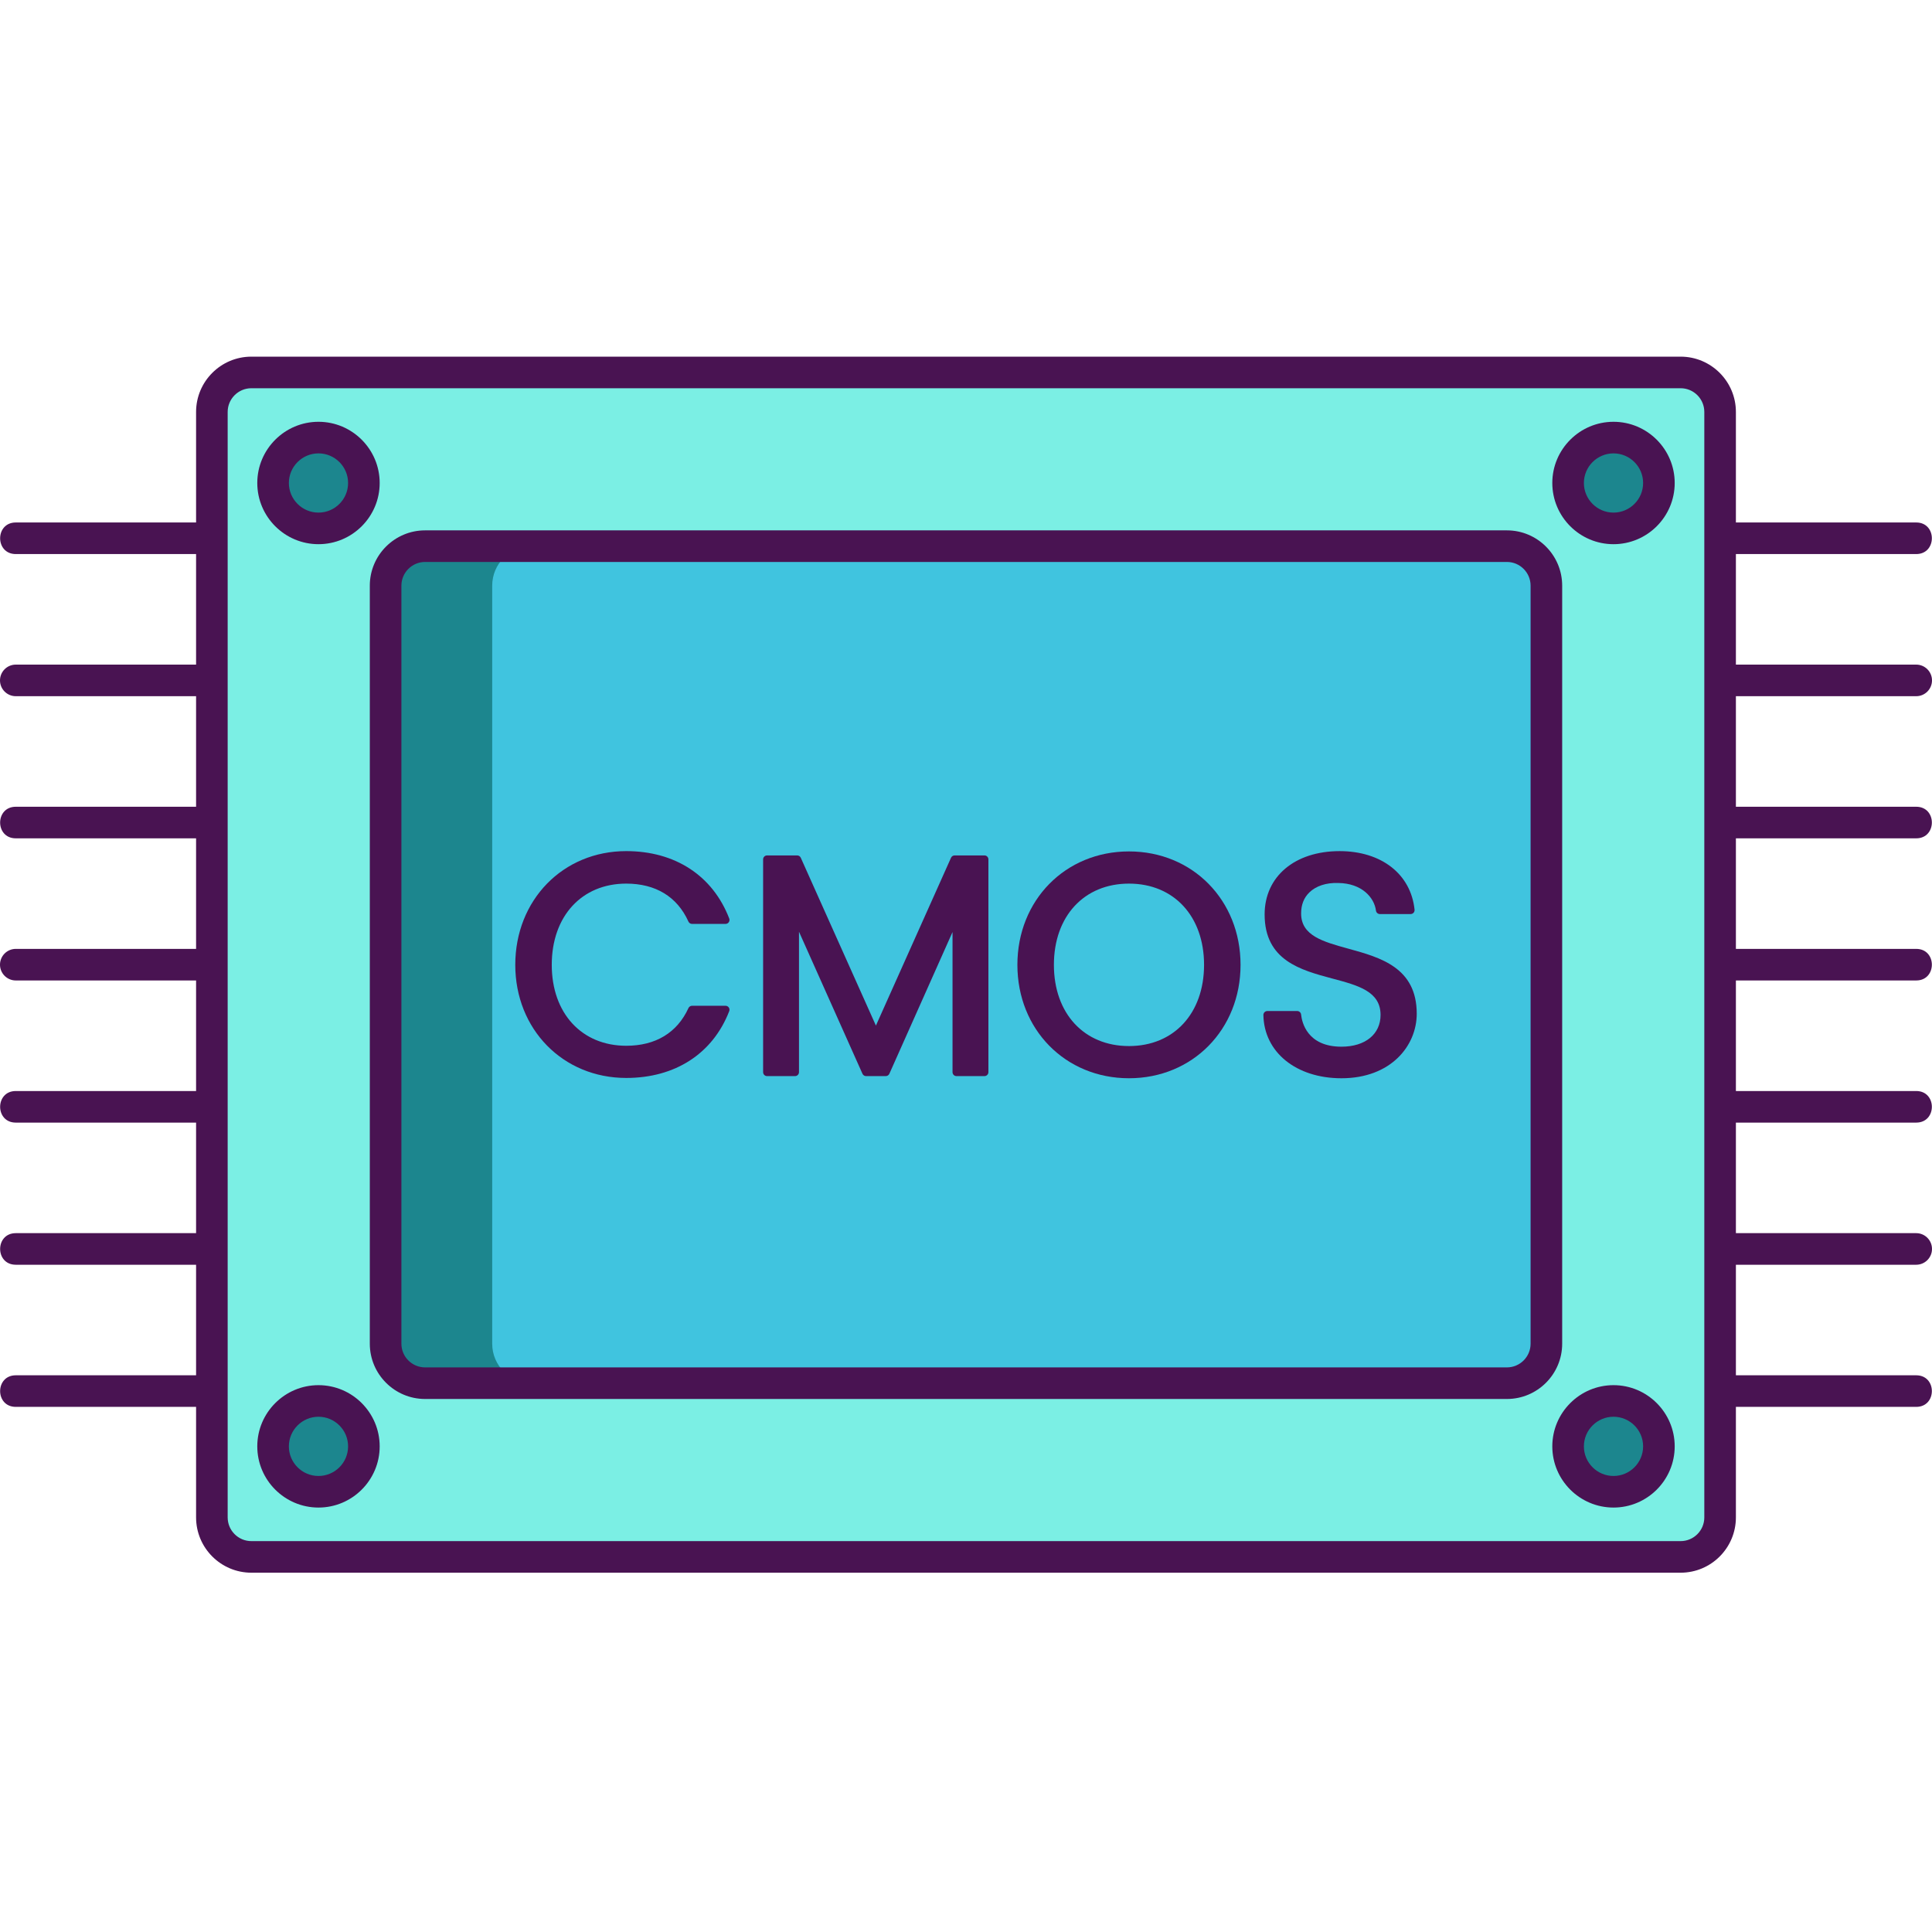 <svg height="489pt" viewBox="0 -90 489.332 489" width="489pt" xmlns="http://www.w3.org/2000/svg"><path d="m425.664 304.164h-362c-5.52 0-10-4.477-10-10v-280c0-5.52 4.48-10 10-10h362c5.523 0 10 4.48 10 10v280c0 5.523-4.477 10-10 10zm0 0" fill="#7befe4"/><path d="m391.664 58.164v192c0 5.523-4.477 10-10 10h-274c-5.52 0-10-4.477-10-10v-192c0-5.52 4.48-10 10-10h274c5.523 0 10 4.48 10 10zm0 0" fill="#1c868e"/><path d="m391.664 58.164v192c0 5.523-4.477 10-10 10h-247c-5.52 0-10-4.477-10-10v-192c0-5.52 4.48-10 10-10h247c5.523 0 10 4.48 10 10zm0 0" fill="#40c4df"/><path d="m92.164 32.164c0 6.352-5.148 11.5-11.5 11.5-6.348 0-11.5-5.148-11.5-11.5 0-6.348 5.152-11.5 11.5-11.5 6.352 0 11.5 5.152 11.5 11.5zm0 0" fill="#1c868e"/><path d="m420.164 32.164c0 6.352-5.148 11.5-11.5 11.5-6.348 0-11.5-5.148-11.5-11.5 0-6.348 5.152-11.5 11.5-11.5 6.352 0 11.5 5.152 11.5 11.5zm0 0" fill="#1c868e"/><path d="m92.164 276.164c0 6.352-5.148 11.5-11.5 11.5-6.348 0-11.5-5.148-11.5-11.5 0-6.348 5.152-11.5 11.5-11.5 6.352 0 11.5 5.152 11.5 11.5zm0 0" fill="#1c868e"/><path d="m420.164 276.164c0 6.352-5.148 11.5-11.5 11.5-6.348 0-11.5-5.148-11.5-11.5 0-6.348 5.152-11.5 11.5-11.5 6.352 0 11.5 5.152 11.5 11.5zm0 0" fill="#1c868e"/><g fill="#491352"><path d="m183.766 164.574h-8.488c-.391 0-.746.23-.91.586-2.859 6.242-8.309 9.543-15.758 9.543-11.281 0-18.863-8.238-18.863-20.496 0-12.305 7.582-20.574 18.863-20.574 7.461 0 12.91 3.324 15.754 9.617.164.359.52.59.914.59h8.488c.328 0 .637-.164.824-.438.184-.27.227-.617.109-.926-4.18-10.852-13.688-17.074-26.09-17.074-16.02 0-28.102 12.383-28.102 28.805 0 16.332 12.082 28.648 28.102 28.648 12.41 0 21.918-6.168 26.086-16.918.121-.305.082-.652-.105-.926-.188-.273-.496-.438-.824-.438zm0 0"/><path d="m249.34 126.492h-7.555c-.395 0-.754.23-.914.594l-19.023 42.508-19.027-42.508c-.16-.363-.516-.594-.914-.594h-7.629c-.551 0-1 .449-1 1v53.895c0 .551.449 1 1 1h7.086c.551 0 1-.449 1-1v-35.574l16.078 35.98c.164.359.52.594.914.594h4.984c.395 0 .754-.234.914-.594l16-35.895v35.488c0 .551.449 1 1 1h7.086c.551 0 1-.449 1-1v-53.895c0-.555-.449-1-1-1zm0 0"/><path d="m285.945 125.48c-16.109 0-28.262 12.348-28.262 28.727 0 16.375 12.152 28.723 28.262 28.723 16.109 0 28.258-12.352 28.258-28.723 0-16.379-12.152-28.727-28.258-28.727zm0 49.297c-11.375 0-19.016-8.266-19.016-20.57 0-12.309 7.641-20.574 19.016-20.574 11.371 0 19.016 8.266 19.016 20.574-.004 12.305-7.645 20.57-19.016 20.57zm0 0"/><path d="m341.484 150.105c-6.41-1.766-11.941-3.289-11.941-8.906 0-2.195.695-3.984 2.074-5.324 1.668-1.629 4.266-2.516 7.348-2.398 5.945.07 9.109 3.672 9.535 6.992.062.5.488.875.992.875h7.789c.285 0 .555-.121.746-.328.188-.211.277-.492.25-.777-.934-9.012-8.387-14.836-18.984-14.836-11.359 0-18.992 6.445-18.992 16.031 0 11.66 9.129 14.098 17.18 16.25 6.539 1.742 12.184 3.25 12.184 9.215 0 4.883-3.887 8.039-9.902 8.039-8.707 0-10.023-6.23-10.223-8.141-.051-.508-.48-.895-.996-.895h-7.555c-.266 0-.523.109-.711.297-.188.191-.293.453-.289.719.168 9.43 8.297 16.016 19.773 16.016 12.516 0 19.066-8.223 19.066-16.344-.004-11.711-9.215-14.246-17.344-16.484zm0 0"/><path d="m395.664 58.164c0-7.715-6.277-14-14-14h-274c-7.719 0-14 6.285-14 14v192c0 7.719 6.281 14 14 14h274c7.723 0 14-6.281 14-14zm-8 192c0 3.309-2.691 6-6 6h-274c-3.305 0-6-2.691-6-6v-192c0-3.305 2.695-6 6-6h274c3.309 0 6 2.695 6 6zm0 0"/><path d="m485.332 230.164c2.207 0 4-1.789 4-4 0-2.207-1.793-4-4-4h-45.668v-28h45.668c5.285 0 5.293-8 0-8h-45.668v-28h45.668c5.285 0 5.293-8 0-8h-45.668v-28h45.668c5.285 0 5.293-8 0-8h-45.668v-28h45.668c2.207 0 4-1.789 4-4 0-2.207-1.793-4-4-4h-45.668v-28h45.668c5.285 0 5.293-8 0-8h-45.668v-28c0-7.715-6.277-14-14-14h-362c-7.719 0-14 6.285-14 14v28h-45.664c-5.285 0-5.293 8 0 8h45.664v28h-45.664c-2.207 0-4 1.793-4 4 0 2.211 1.793 4 4 4h45.664v28h-45.664c-5.285 0-5.293 8 0 8h45.664v28h-45.664c-2.207 0-4 1.793-4 4 0 2.211 1.793 4 4 4h45.664v28h-45.664c-5.285 0-5.293 8 0 8h45.664v28h-45.664c-5.285 0-5.293 8 0 8h45.664v28h-45.664c-5.285 0-5.293 8 0 8h45.664v28c0 7.719 6.281 14 14 14h362c7.723 0 14-6.281 14-14v-28h45.668c5.285 0 5.293-8 0-8h-45.668v-28zm-53.668 64c0 3.309-2.691 6-6 6h-362c-3.305 0-6-2.691-6-6v-280c0-3.305 2.695-6 6-6h362c3.309 0 6 2.695 6 6zm0 0"/><path d="m80.664 47.664c8.547 0 15.5-6.953 15.5-15.5 0-8.543-6.953-15.5-15.5-15.5-8.543 0-15.5 6.957-15.5 15.5 0 8.547 6.957 15.5 15.5 15.5zm0-23c4.137 0 7.5 3.367 7.5 7.5 0 4.137-3.363 7.5-7.5 7.5-4.133 0-7.5-3.363-7.5-7.5 0-4.133 3.367-7.5 7.5-7.5zm0 0"/><path d="m408.664 16.664c-8.543 0-15.5 6.957-15.5 15.5 0 8.547 6.957 15.5 15.5 15.5 8.547 0 15.5-6.953 15.5-15.5 0-8.543-6.953-15.5-15.5-15.5zm0 23c-4.133 0-7.5-3.363-7.5-7.5 0-4.133 3.367-7.5 7.5-7.5 4.137 0 7.5 3.367 7.5 7.5 0 4.137-3.363 7.5-7.5 7.5zm0 0"/><path d="m80.664 260.664c-8.543 0-15.5 6.957-15.5 15.5 0 8.547 6.957 15.5 15.5 15.5 8.547 0 15.5-6.953 15.5-15.5 0-8.543-6.953-15.5-15.5-15.5zm0 23c-4.133 0-7.5-3.363-7.5-7.5 0-4.133 3.367-7.5 7.5-7.5 4.137 0 7.5 3.367 7.5 7.5 0 4.137-3.363 7.5-7.5 7.5zm0 0"/><path d="m408.664 260.664c-8.543 0-15.5 6.957-15.5 15.5 0 8.547 6.957 15.5 15.5 15.5 8.547 0 15.5-6.953 15.5-15.5 0-8.543-6.953-15.5-15.5-15.5zm0 23c-4.133 0-7.5-3.363-7.5-7.5 0-4.133 3.367-7.5 7.5-7.5 4.137 0 7.5 3.367 7.5 7.5 0 4.137-3.363 7.5-7.5 7.5zm0 0"/></g></svg>